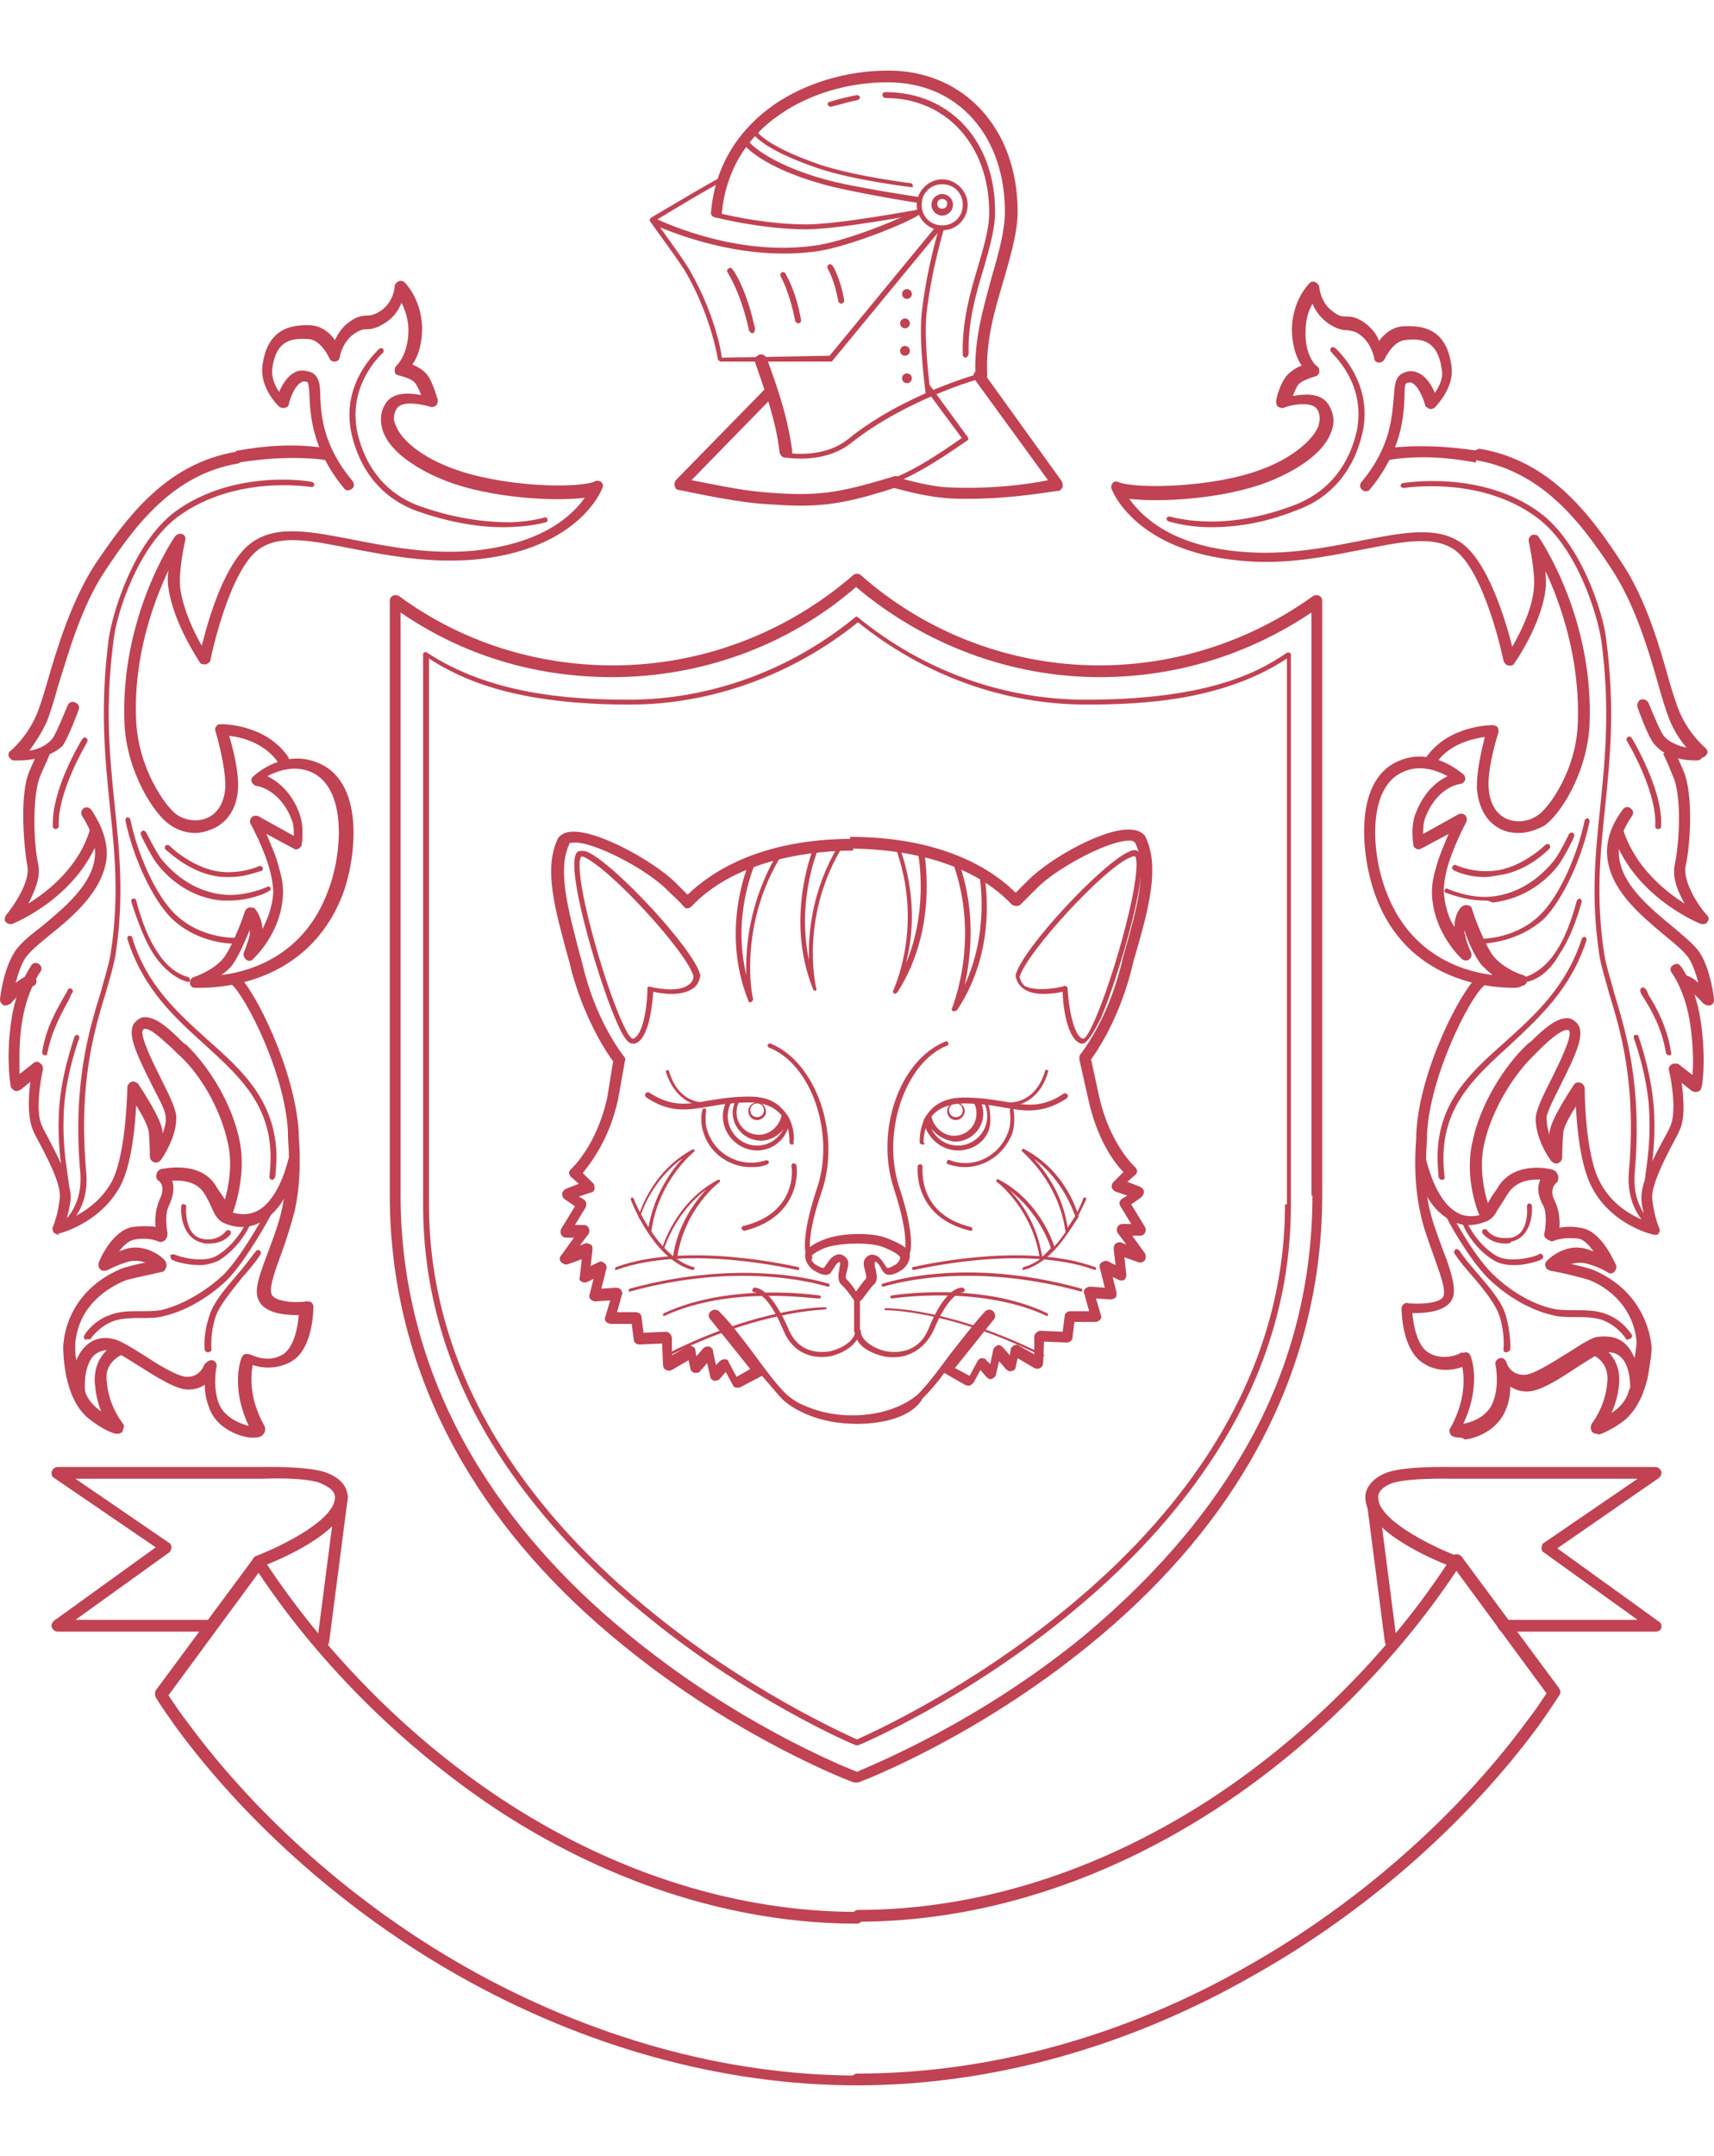 <svg xmlns="http://www.w3.org/2000/svg" baseProfile="basic" viewBox="-552 291 175 220">
  <g fill="#C14253">
    <path d="M-527.7 338.2l-.2-1.2c3.4-.6 6.1-.7 9-.3l-.1 1.2c-2.8-.3-5.4-.2-8.7.3z"/>
    <path d="M-519.9 337.1l.8.8.6.1-.8-1M-550.1 368.6h-.5c-.2 0-.4-.2-.5-.4-.1-.2 0-.5.2-.6 0 0 1.6-1.3 2.6-3.6.3-.7.7-1.9 1.1-3.3 1-3.5 2.5-8.4 4.9-12.1 3.3-4.9 7.3-10.3 14.4-11.5.3-.1.6.2.7.5.1.3-.2.6-.5.7-6.6 1.1-10.5 6.3-13.6 11-2.4 3.6-3.7 8.3-4.8 11.8-.4 1.5-.8 2.7-1.1 3.5-.6 1.3-1.3 2.3-1.8 3 .8-.1 1.8-.5 2.4-1.3.4-.6 1.2-2.6 1.5-3.3.1-.3.5-.5.8-.3.3.1.5.5.3.8-.1.3-1 2.7-1.6 3.6-1.4 1.3-3.5 1.5-4.5 1.5zM-546.3 375.6c-.1 0-.3-.1-.3-.2-.2-3.8 2.9-8.8 3-9 .1-.1.2-.2.4-.1.1.1.2.2.1.4 0 .1-3.1 5.1-2.9 8.7 0 0-.2.2-.3.2z"/>
    <path d="M-550.9 385.3c-.2 0-.4-.1-.5-.2-.2-.2-.1-.5 0-.7.7-.8 2.5-3.4 2.2-5-.4-2.2-.8-7.4.2-9.7.2-.5.6-1.3 1-2.3l1.1.5c-.4 1-.8 1.8-1 2.3-.8 2-.7 6.7-.2 9 .3 1.3-.4 2.8-1 4 2.1-1.3 5.2-3.8 6.3-7.6l1.1.3c-2 6.5-8.8 9.3-9.1 9.4h-.1z"/>
    <path d="M-551.4 393.6h-.2c-.2-.1-.4-.3-.4-.6 0-.1.3-2.9 1.4-4.7.5-.9 1.6-1.8 2.9-2.8 2.3-1.9 5.2-4.3 5.4-7.2.1-1.7-.9-3.4-1.3-4-.2-.3-.1-.6.1-.8.3-.2.6-.1.8.1.6.9 1.7 2.7 1.6 4.8-.3 3.4-3.3 6-5.8 8-1.1.9-2.2 1.8-2.6 2.5-.4.7-.7 1.6-.9 2.4.5-.4 1-.7 1.4-.8.3-.1.6.1.7.5.1.3-.1.6-.5.7-.5.1-1.6 1.1-2.1 1.7-.2.1-.3.2-.5.2z"/>
    <path d="M-546 417c-.2 0-.3-.1-.5-.2-.1-.2-.2-.4-.1-.6 0 0 .5-1.1.7-2.9.2-1.4-1.3-4.2-2.2-5.9-.2-.4-.4-.7-.5-1-.6-1.3-.5-3.5-.3-5l-1 .8c-.2.1-.4.2-.6.1-.2-.1-.3-.2-.4-.4 0-.1-.5-2.5 0-6.4.5-3.9 2.1-5.9 2.1-6 .2-.3.6-.3.8-.1.3.2.3.6.1.8 0 0-1.4 1.9-1.9 5.4-.3 2.2-.2 4-.2 5l1.4-1.1c.2-.2.5-.2.7 0 .2.1.3.4.3.6-.3 1.2-.8 4.5-.1 5.8.1.3.3.6.5 1 1.1 2.1 2.6 4.9 2.4 6.6-.1.8-.3 1.5-.4 2 1.3-.5 3.4-1.7 4.6-3.9 1.5-2.8 1.6-9.5 1.6-9.6 0-.3.2-.5.4-.6.2-.1.5 0 .7.2.4.6 2.4 3.6 2.5 4.9v.2c.2-.6.4-1.2.3-1.8 0-.6-.8-2-1.5-3.4-1.6-3.2-2.5-5.2-1.6-6.2.3-.3.6-.5 1-.5 1.1 0 2.3 1 3.7 2.4.2.2.3.3.5.4 2.1 2 4.7 5.8 5.5 10 .7 3.7-.8 7.3-.8 7.4-.1.3-.5.4-.8.3-.3-.1-.4-.5-.3-.8 0 0 1.4-3.4.7-6.7-.8-3.9-3.1-7.5-5.2-9.3l-.5-.5c-.8-.7-2.2-2.1-2.8-2-.1 0-.1 0-.2.1-.4.5 1.1 3.5 1.8 4.9.8 1.6 1.5 3 1.6 3.9.1 2.1-1.5 4.4-1.6 4.5-.2.2-.4.3-.7.2-.2-.1-.4-.3-.4-.6 0 0 0-1.2-.1-2.4 0-.5-.6-1.7-1.3-2.8-.1 2.3-.5 6.1-1.6 8.2-2.1 3.9-6.3 4.9-6.4 4.9.2.1.2.1.1.1zM-531.5 391.8h-.6c-.3 0-.5-.2-.5-.5s.1-.5.4-.6c0 0 1.9-.6 3-1.9.8-1 1.9-3.8 2.2-4.8.1-.2.2-.3.4-.4.2 0 .4 0 .6.1 0 0 .7.7.8 2.1.5-1 1-2.2 1.1-3.7 0-.6-.1-1.3-.3-2.1-.6-2.4-2-4.9-2-4.9-.1-.2-.1-.5.1-.7.2-.2.5-.2.7-.1l3.6 2c0-.5 0-1.1-.2-1.6-1.2-3.2-3.6-3.5-3.6-3.5-.2 0-.4-.2-.5-.4-.1-.2 0-.5.2-.6.1-.1 3.1-2.9 6.7-1.3 4.8 2.1 3.7 10.1 2.3 13.6-3.5 8.7-12 9.3-14.4 9.3zm5-5.9c-.5 1.2-1.2 2.8-1.8 3.6-.3.4-.7.7-1.1 1 3.2-.4 8.5-2.1 10.9-8.6 1.5-3.9 1.9-10.5-1.7-12.1-1.8-.8-3.5-.1-4.5.4 1 .5 2.5 1.6 3.3 3.9.5 1.4.2 3.1.2 3.1 0 .2-.2.3-.3.4-.2.1-.4.1-.5 0l-2.8-1.5c.4 1 1 2.2 1.3 3.5.3 1 .4 1.8.4 2.5-.1 4.1-3 6.7-3.1 6.8-.2.2-.5.2-.7 0-.2-.2-.3-.5-.2-.7 0 0 .4-1 .6-1.8v-.5z"/>
    <path d="M-526 437.7h-.5c-1.5-.2-3.6-1.2-4.2-3.2-.3-.8-.4-1.6-.4-2.2-.4.3-1 .5-1.7.5-1.2 0-3.1-1.2-5-2.4-1.1-.7-2.4-1.5-2.8-1.6-.8-.1-1.3.1-1.8.5-1 1-1 3.1-.9 3.8 0 .3-.2.6-.5.6-.3.1-.6-.1-.7-.4-.1-.4-1.2-3.9-1-5.3.4-3.3 2.5-6 5.8-7.4.5-.2 1.7-.5 2.7-.7-.5-.2-1-.3-1.7-.2-1.2.3-2.3.9-2.3.9-.2.1-.5.1-.7 0-.2-.2-.3-.4-.2-.7.1-.3 1.4-3.3 3.5-3.6.9-.1 1.7-.1 2.3 0-.1-.8 0-1.9.4-2.8.7-1.3 0-2-.1-2-.2-.1-.3-.4-.2-.6 0-.2.2-.4.4-.5.2 0 3.8-.9 5.5 1.5.5.7.7 1.3.9 1.8.3.7.4.9.8 1 1 .3 1.9.3 2.8-.2 2.2-1.3 3-5.1 3.1-5.4 0-.9-.1-1.7-.1-2.2v-.4c-.3-6-4.3-13.8-5.8-15.1-.2-.2-.3-.6-.1-.8.2-.2.6-.3.8-.1 1.7 1.5 5.8 9.6 6.2 16v.4c.1 1.3.3 4.4-.4 7.6-.4 1.6-.9 3.1-1.4 4.5-.6 1.6-1.2 3.3-1 4 .2.8 2.3 1 3.6.8.2 0 .3 0 .5.1.1.1.2.3.2.4 0 .2 0 4.3-2.2 5.6-1.5.9-3.1.7-4 .4-.2 1-.4 3.4 1.2 6.2.1.2.1.5 0 .7-.2.3-.4.5-1 .5zm-4.4-7.9h.1c.3.1.5.4.4.7 0 0-.4 1.9.2 3.6.5 1.5 2.2 2.2 3.1 2.4-1.9-4-.8-6.9-.7-7 .1-.2.2-.3.3-.3.2-.1.3 0 .5 0 .1 0 1.8 1 3.4 0 1.1-.7 1.5-2.7 1.6-4-1.3 0-3.7-.1-4.2-1.8-.3-1 .3-2.6 1.1-4.7.5-1.4 1.1-2.9 1.4-4.4.1-.3.1-.7.2-1-.5.9-1.3 1.8-2.2 2.3-1.1.7-2.4.8-3.7.3-.9-.3-1.2-1-1.5-1.7-.2-.4-.4-.9-.8-1.5-.8-1.2-2.4-1.3-3.4-1.2.3.6.3 1.5-.2 2.6-.5.9-.3 2.4-.2 2.9 0 .2 0 .5-.2.6-.2.1-.4.2-.6.1 0 0-1-.5-2.5-.2-.6.1-1.2.7-1.7 1.4l.9-.3c2.1-.5 3.8 1.1 3.8 1.2.2.2.2.4.2.6s-.2.4-.4.4c-1.3.3-3.3.7-3.8.9-1.4.6-4.6 2.3-5.1 6.4 0 .4 0 1 .2 1.7.2-.5.5-1 .9-1.4.7-.7 1.6-1 2.7-.8.7.1 1.7.7 3.3 1.7 1.5 1 3.5 2.2 4.4 2.2 1.4 0 1.7-1.2 1.8-1.3.2-.2.4-.4.7-.4z"/>
    <path d="M-540 437.3h-.1c-.1 0-1.4-.3-2.8-1.6-1.3-1.3-1.6-2.4-1.6-2.5-.1-.3.2-.6.5-.7.3-.1.6.2.7.5 0 0 .2.9 1.2 1.9.2.2.4.3.6.5-.4-.8-.7-1.9-.8-3.1-.2-2.6 1.6-3.9 2.6-4.2.3-.1.6.1.7.4.1.3-.1.6-.4.7-.1 0-2 .7-1.8 3 .2 2.5 1.6 4.2 1.6 4.2.2.2.2.5.1.7-.1.1-.3.2-.5.2z"/>
    <path d="M-540 437.3h-.2c-.1 0-1.3-.4-2.7-1.5-1.4-1.1-2-2.9-2.3-4.2-.3-1.4-.4-2.9-.3-3.7.4-3.3 2.5-6 5.8-7.4.5-.2 1.7-.5 2.7-.7-.5-.2-1-.3-1.7-.2-1.2.3-2.3.9-2.3.9-.2.1-.5.1-.7 0-.2-.2-.3-.4-.2-.7.1-.3 1.4-3.3 3.5-3.6.9-.1 1.7-.1 2.3 0-.1-.8 0-1.9.4-2.8.7-1.4-.1-2-.1-2-.2-.1-.3-.4-.2-.6 0-.2.2-.4.4-.5.2 0 3.8-.9 5.5 1.5.3.5.6.9.8 1.2.5.8.7 1.1 1.2 1.3l-.4 1.1c-1-.3-1.4-.9-1.9-1.8-.2-.3-.4-.7-.7-1.1-.8-1.2-2.4-1.3-3.4-1.2.3.6.3 1.5-.2 2.6-.5.9-.3 2.4-.2 2.9 0 .2 0 .5-.2.6-.2.1-.4.2-.6.1 0 0-1-.5-2.5-.2-.6.1-1.2.7-1.7 1.4l.9-.3c2.1-.5 3.8 1.1 3.8 1.2.2.2.2.4.2.6s-.2.4-.4.4c-1.3.3-3.3.7-3.8.9-1.4.6-4.6 2.3-5.1 6.4-.1 1.2.1 5.1 2.2 6.8.2.2.4.3.6.4-.4-.8-.7-1.8-.8-3-.2-2.4 1.4-3.6 2.1-4v.1l1.1.3c0 .1-.2.4-.6.7-.6.3-1.6 1.1-1.4 2.8.2 2.5 1.6 4.2 1.6 4.2.2.2.2.5 0 .7-.1.3-.3.4-.5.4zM-532.8 391.2c-.1 0-.1 0 0 0-.1 0-1.9-.4-3.5-2.8-.9-1.4-1.6-3.2-2.3-5.4 0-.1 0-.3.2-.3.1 0 .3 0 .3.2.6 2.2 1.3 4 2.2 5.3 1.4 2.2 3.1 2.5 3.1 2.5.1 0 .2.2.2.3 0 .2-.1.2-.2.2zM-528 387.3c-.9 0-4-.2-6.5-2.6-1.9-1.9-3.9-6.1-4.7-10 0-.1.1-.3.2-.3s.3.1.3.2c.8 3.8 2.7 7.9 4.6 9.7 2.7 2.6 6.3 2.4 6.3 2.4.1 0 .3.1.3.2s-.1.3-.2.3c-.1.1-.2.1-.3.1z"/>
    <path d="M-546 416.7c-.1 0-.2 0-.2-.1-.1-.1 0-.3.1-.4.1-.1 2.6-1.7 2.3-5.5-.8-9.1.9-14.6 2.1-18.5.4-1.5.8-2.7 1-3.9.9-5.9.4-10.4-.1-15.2-.5-4.9-1-10-.1-16.9.4-2.8 2.6-9.9 6.8-13 6-4.4 13.9-3.1 14-3 .1 0 .2.2.2.3 0 .1-.2.2-.3.2-.1 0-7.7-1.3-13.6 3-4.1 3-6.3 9.9-6.6 12.6-.9 6.8-.4 11.9.1 16.8.5 4.8 1 9.4.1 15.3-.2 1.2-.6 2.5-1 3.9-1.2 3.9-2.8 9.3-2 18.3.4 4.2-2.4 5.9-2.6 6-.1.1-.1.1-.2.1zM-530.8 429c-.1 0-.2-.1-.3-.2 0-.1-.2-1.6.5-3.6.4-1.3 1.6-2.7 2.8-4.1.7-.8 1.3-1.6 1.9-2.4.1-.1.2-.2.4-.1.1.1.2.2.1.4-.5.8-1.2 1.6-1.9 2.4-1.1 1.4-2.3 2.8-2.7 4-.6 1.9-.4 3.4-.4 3.4-.1.1-.2.2-.4.2zM-543.2 427.7h-.1c-.1-.1-.2-.2-.1-.4 0-.1.9-1.5 2.6-2.1 1-.4 2-.4 3.1-.4.8 0 1.5 0 2.1-.1 2.6-.6 5-2.3 6.4-3.6 1.9-1.9 4.2-6.2 4.3-6.3.1-.1.2-.2.4-.1.1.1.2.2.1.4s-2.4 4.4-4.3 6.4c-1.4 1.4-3.9 3.2-6.6 3.8-.7.2-1.4.2-2.2.2-1 0-2 0-2.9.3-1.6.6-2.4 1.9-2.4 1.9-.3-.1-.3 0-.4 0z"/>
    <path d="M-531.6 420.1c-1.4 0-2.7-.4-2.9-.6-.1-.1-.1-.3-.1-.4s.3-.1.4-.1c.3.2 3 1 4.4.1 2.1-1.3 3-3.5 3-3.5.1-.1.2-.2.3-.1.1.1.2.2.1.3 0 .1-1 2.4-3.2 3.8-.6.3-1.3.5-2 .5z"/>
    <path d="M-530.7 417.9c-.3 0-.5 0-.7-.1-1.8-.4-2.2-2.6-2.1-3.7 0-.1.1-.3.3-.2.1 0 .3.1.2.3 0 0-.2 2.8 1.6 3.2.3.1 1.6.3 2.5-.8.1-.1.3-.1.4 0 .1.1.1.3 0 .4-.6.7-1.4.9-2.2.9zM-524.2 411.4c-.2 0-.3-.2-.3-.3 0 0 .2-1.6.1-2.8-.3-4.9-3.4-7.7-6.7-10.7-3.1-2.8-6.3-5.7-7.9-10.8 0-.1 0-.3.2-.3.1 0 .3 0 .3.2 1.5 4.9 4.7 7.7 7.8 10.5 3.4 3 6.5 5.9 6.9 11 .1 1.2-.1 2.9-.1 2.9-.1.2-.2.3-.3.3zM-545.2 412.6c-.2 0-.3-.2-.3-.3 0-.2 0-.7-.1-1.3-.2-1.3-.5-3.5-.4-6.1.1-4 1.6-8 1.6-8.1 0-.1.2-.2.3-.2.1 0 .2.2.2.3 0 0-1.5 4-1.6 7.9-.1 2.6.2 4.7.4 6.1.1.7.2 1.2.1 1.5 0 .1-.1.2-.2.2zM-547.4 398.7c-.2 0-.3-.2-.3-.3.4-2.7 1.7-4.7 2.3-5.8.1-.2.3-.4.3-.6.1-.1.2-.2.4-.1.1.1.2.2.1.4-.1.1-.2.3-.3.6-.6 1.1-1.8 3.1-2.3 5.7 0 0-.1.1-.2.1zM-528.6 382.9h-.7c-3.5-.3-5.7-2.5-6.7-3.8-.6-.8-1.6-2.8-1.6-2.9-.1-.1 0-.3.1-.4.1-.1.3 0 .4.1 0 0 1 2 1.6 2.8 1 1.2 3.1 3.3 6.4 3.6 2.2.2 4.4-.8 4.4-.8.1-.1.3 0 .3.1.1.1 0 .3-.1.3-.2.2-2 1-4.1 1z"/>
    <path d="M-528.6 380.5c-.4 0-.9 0-1.4-.1-2.9-.5-5-2.7-5.1-2.7-.1-.1-.1-.3 0-.4.1-.1.3-.1.4 0 0 0 2.1 2.1 4.8 2.6 2.4.4 4.3-.5 4.3-.5.1-.1.3 0 .4.1.1.1 0 .3-.1.4-.1-.1-1.4.6-3.3.6zM-532.1 376c-.9 0-1.8-.3-2.5-.8-1.6-1-4.5-5.4-4.7-10.5-.4-10.7 4.9-18.6 5.2-19 .2-.2.5-.3.7-.2.3.1.4.4.3.7 0 0-.7 3-.5 4.8.3 2.2 1.4 4.5 2.2 5.9.7-2.8 2.4-8.7 5.2-10.6 2.6-1.8 6.2-1 10.4-.2 3.6.7 7.7 1.5 12.1 1.1 7.2-.7 10.2-3.7 11.4-5.4-3.2.4-9.7 0-14.1-1.7-2.6-1-5.7-2.8-6.5-5.1-.3-.9-.3-1.9.2-2.7.3-.6 1.1-1.3 2.9-1.1.3 0 .5.1.8.1-.2-.5-.4-.9-.6-1.2-.4-.5-1.4-.7-1.7-.8-.2 0-.4-.2-.4-.4s0-.4.2-.6c0 0 1.2-1.1 1.2-3.6 0-1.2-.4-2.2-.7-2.8-.3.7-.7 1.4-1.6 2-.9.6-1.5.7-2 .7-.4 0-.7.1-1.3.5-1.2.9-1.4 2.3-1.4 2.3 0 .3-.3.5-.5.5-.3 0-.5-.1-.6-.4 0 0-.8-1.8-2.1-1.9-1.6-.1-3.3 0-3.7 3-.1 1 .3 1.8.7 2.4.3-.7.8-1.6 1.6-2 .5-.3 1.1-.2 1.7 0 .8.4.9 1.3.9 2.5.1 2 .3 5 3.3 8.6.2.3.2.6-.1.8-.3.2-.6.2-.8-.1-3.2-3.9-3.4-7.3-3.5-9.3 0-.6-.1-1.4-.2-1.5-.3-.1-.5-.1-.6 0-.7.3-1.2 1.7-1.3 2.2 0 .2-.2.4-.4.4-.2.1-.4 0-.6-.1-.1-.1-2-1.9-1.7-4.2.5-3.9 3.1-4.2 5-4.1 1.1.1 1.9.8 2.4 1.5.3-.6.7-1.3 1.4-1.8.8-.6 1.4-.7 1.9-.7.4 0 .8-.1 1.4-.5 1.3-.9 1.4-2.4 1.4-2.5 0-.2.2-.4.4-.5.2-.1.5 0 .6.1.1.1 1.7 1.7 1.8 4.6 0 1.9-.5 3.1-1 3.8.5.2 1 .5 1.4.9.7.8 1.1 2.5 1.2 2.7 0 .2 0 .4-.2.6-.2.1-.4.2-.6.1-.7-.2-2.8-.7-3.4.2-.3.5-.4 1.1-.1 1.7.6 1.6 2.8 3.3 5.8 4.4 5 1.9 12.9 2.1 14.6 1.3.2-.1.5 0 .6.1.2.2.2.4.1.6-.1.3-2.5 6.3-13 7.3-4.7.4-8.8-.4-12.5-1.1-4.1-.8-7.3-1.5-9.5 0-3.1 2.1-5 11.2-5 11.3 0 .2-.2.4-.5.5-.2 0-.5 0-.6-.2-.1-.2-2.7-4-3.2-7.6-.1-.5-.1-1.1 0-1.8-1.5 3.2-3.6 8.8-3.3 15.3.2 4.9 3 8.8 4.1 9.6 1 .7 2.3.8 3.3.3s1.6-1.6 1.7-3c.1-2.1-1-5.8-1-5.8-.1-.2 0-.4.1-.5.1-.2.3-.2.5-.2s4.5 0 6.8 3.3c.2.3.1.6-.2.8-.3.2-.6.1-.8-.2-1.4-2-3.8-2.6-5-2.7.4 1.3 1 3.7.9 5.4-.1 1.9-1 3.3-2.4 4-.7.3-1.3.5-2 .5z"/>
    <path d="M-500.7 344.8c-2.2 0-5.1-.4-8.6-1.6-4.8-1.7-6.3-5.7-6.8-7.9-1.2-5.3 2.8-8.6 2.8-8.7.1-.1.3-.1.4 0 .1.1.1.3 0 .4 0 0-3.7 3.2-2.6 8.2.5 2.1 1.9 5.9 6.5 7.5 4 1.4 7.2 1.6 9.2 1.6 2.2-.1 3.4-.5 3.4-.5.1 0 .3 0 .3.2 0 .1 0 .3-.2.3 0 0-1.6.5-4.4.5zM-401.3 338.2c-3.3-.6-5.9-.7-8.7-.3l-.1-1.2c2.9-.3 5.6-.2 9 .3l-.2 1.2z"/>
    <path d="M-409.1 337.1l-.8.8-.6.1.8-1M-378.9 368.6c-1 0-3.1-.2-4.3-1.8-.6-.8-1.5-3.3-1.6-3.6-.1-.3 0-.6.3-.8.3-.1.6 0 .8.3.3.7 1.1 2.7 1.5 3.3.6.8 1.6 1.1 2.4 1.3-.6-.7-1.3-1.7-1.8-3-.3-.8-.7-2-1.1-3.5-1-3.5-2.4-8.2-4.8-11.8-3.1-4.7-7-9.8-13.6-11-.3-.1-.5-.4-.5-.7.1-.3.4-.5.7-.5 7.1 1.2 11.2 6.6 14.4 11.5 2.5 3.7 3.9 8.5 4.9 12.1.4 1.4.8 2.6 1.1 3.3 1 2.3 2.6 3.6 2.6 3.6.2.2.3.4.2.6-.1.2-.3.4-.5.4-.2.3-.4.3-.7.3zM-382.7 375.6c-.2 0-.3-.1-.3-.3.2-3.6-2.9-8.7-2.9-8.7-.1-.1 0-.3.1-.4.1-.1.3 0 .4.1.1.2 3.2 5.3 3 9 0 .2-.1.3-.3.3z"/>
    <path d="M-378.1 385.3h-.2c-.3-.1-7.1-2.9-9.1-9.4l1.1-.3c1.2 3.8 4.2 6.3 6.3 7.6-.7-1.2-1.3-2.7-1-4 .5-2.4.7-7.1-.2-9-.2-.5-.5-1.3-1-2.3l1.1-.5c.4 1 .8 1.8 1 2.3 1 2.4.7 7.5.2 9.7-.3 1.6 1.4 4.2 2.2 5 .2.2.2.5 0 .7 0 .1-.2.2-.4.2z"/>
    <path d="M-377.6 393.6c-.2 0-.3-.1-.5-.2-.6-.7-1.6-1.6-2.1-1.7-.3-.1-.5-.4-.5-.7.1-.3.4-.5.7-.5.5.1 1 .4 1.4.8-.2-.8-.5-1.7-.9-2.4s-1.5-1.6-2.6-2.5c-2.5-2.1-5.5-4.6-5.8-8-.2-2.1.9-3.9 1.6-4.8.2-.3.6-.3.8-.1.3.2.3.6.1.8-.4.6-1.5 2.3-1.3 4 .2 2.9 3.1 5.3 5.4 7.2 1.3 1.1 2.4 2 2.9 2.8 1.1 1.8 1.4 4.6 1.4 4.7 0 .3-.1.5-.4.6h-.2z"/>
    <path d="M-383 417h-.1c-.2 0-4.4-1-6.4-4.9-1.1-2.1-1.5-5.9-1.6-8.2-.7 1.1-1.3 2.2-1.3 2.8-.1 1.2-.1 2.4-.1 2.4 0 .3-.2.5-.4.6-.2.1-.5 0-.7-.2-.1-.1-1.7-2.3-1.6-4.5.1-.9.8-2.3 1.6-3.9.7-1.4 2.2-4.4 1.8-4.9 0-.1-.1-.1-.2-.1-.7 0-2.1 1.3-2.8 2l-.5.5c-2 1.9-4.4 5.5-5.2 9.3-.7 3.4.7 6.7.7 6.7.1.3 0 .6-.3.8-.3.1-.6 0-.8-.3-.1-.1-1.6-3.7-.8-7.4.8-4.1 3.4-8 5.5-10 .1-.1.3-.3.5-.4 1.4-1.4 2.6-2.4 3.7-2.4.4 0 .7.2 1 .5.9 1 0 3-1.6 6.2-.7 1.4-1.4 2.8-1.5 3.4 0 .6.1 1.2.3 1.8v-.2c.1-1.3 2.1-4.3 2.5-4.9.1-.2.4-.3.7-.2.2.1.4.3.4.6 0 .1 0 6.8 1.6 9.6 1.2 2.3 3.3 3.4 4.6 3.9-.1-.5-.3-1.2-.4-2-.2-1.8 1.3-4.6 2.4-6.6.2-.4.4-.7.5-1 .7-1.3.2-4.6-.1-5.8-.1-.2.1-.5.3-.6.2-.1.5-.1.7 0l1.4 1.1c.1-1 .1-2.8-.2-5-.5-3.6-1.9-5.4-1.9-5.4-.2-.3-.2-.6.1-.8.3-.2.6-.2.8.1.1.1 1.6 2.1 2.1 6 .5 3.8.1 6.3 0 6.4 0 .2-.2.4-.4.4-.2.1-.4 0-.6-.1l-1-.8c.2 1.5.4 3.8-.3 5-.1.3-.3.6-.5 1-.9 1.7-2.4 4.6-2.2 5.9.2 1.8.7 2.9.7 2.9.1.2.1.4-.1.6 0 .1-.1.1-.3.1zM-397.5 391.8c-2.4 0-10.9-.6-14.1-9.5-1.3-3.5-2.4-11.5 2.3-13.6 3.5-1.6 6.5 1.2 6.7 1.3.2.2.2.4.2.6-.1.2-.3.4-.5.4-.1 0-2.4.3-3.6 3.5-.2.6-.2 1.2-.2 1.6l3.6-2c.2-.1.5-.1.7.1.2.2.2.5.1.7 0 0-1.4 2.6-2 4.9-.2.9-.3 1.6-.3 2.1.1 1.5.5 2.8 1.1 3.7 0-1.4.7-2.1.8-2.1.1-.1.4-.2.6-.1.2 0 .4.2.4.4.3 1 1.4 3.8 2.2 4.8 1.1 1.3 2.9 1.9 3 1.9.3.1.5.3.4.6 0 .3-.3.5-.5.5-.3.2-.5.2-.9.2zm-9.5-22.4c-.6 0-1.2.1-1.8.4-3.6 1.6-3.2 8.2-1.7 12.1 2.4 6.5 7.7 8.2 10.9 8.6-.4-.3-.7-.6-1.1-1-.7-.8-1.4-2.4-1.8-3.6 0 .2 0 .3.1.5.1.8.6 1.8.6 1.8.1.3 0 .6-.2.7-.2.2-.5.1-.7 0-.1-.1-3-2.7-3.1-6.8 0-.7.1-1.5.4-2.5.3-1.2.9-2.5 1.3-3.5l-2.8 1.5c-.2.1-.4.1-.5 0-.2-.1-.3-.2-.3-.4 0-.1-.3-1.7.2-3.1.9-2.4 2.3-3.4 3.3-3.9-.8-.4-1.7-.8-2.8-.8z"/>
    <path d="M-403 437.7c-.6 0-.8-.2-.9-.3-.1-.2-.2-.5 0-.7 1.6-2.9 1.4-5.2 1.2-6.2-.9.3-2.5.6-4-.4-2.2-1.4-2.2-5.4-2.2-5.6 0-.2.1-.3.2-.4.1-.1.3-.2.5-.1 1.3.1 3.4 0 3.6-.8.2-.7-.4-2.3-1-4-.5-1.4-1.1-3-1.4-4.5-.7-3.2-.5-6.3-.4-7.6v-.4c.3-6.4 4.5-14.5 6.2-16 .2-.2.6-.2.8.1.2.2.2.6-.1.8-1.5 1.3-5.5 9.2-5.8 15.1v.4c0 .5-.1 1.2-.1 2.2.1.3.9 4.1 3.1 5.4.8.5 1.7.5 2.8.2.4-.1.5-.3.8-1 .2-.5.5-1.1.9-1.8 1.8-2.5 5.4-1.6 5.5-1.5.2.1.4.2.4.5 0 .2 0 .5-.2.6-.1.1-.8.7-.1 2 .4.8.5 2 .4 2.8.6-.1 1.3-.2 2.3 0 2.1.3 3.3 3.3 3.5 3.6.1.2 0 .5-.2.7-.2.2-.5.2-.7 0 0 0-1-.6-2.3-.9-.6-.1-1.2 0-1.7.2 1 .2 2.2.5 2.7.7 3.3 1.4 5.4 4.1 5.8 7.4.2 1.4-.9 5-1 5.3-.1.3-.4.5-.7.4-.3-.1-.5-.3-.5-.6.1-.7.1-2.9-.9-3.8-.4-.4-1-.6-1.8-.5-.5.1-1.7.9-2.8 1.6-1.8 1.2-3.7 2.4-5 2.4-.7 0-1.2-.2-1.7-.5 0 .7-.1 1.5-.4 2.2-.7 2-2.7 3-4.2 3.2-.3-.2-.5-.2-.6-.2zm.6-8.7h.2c.2.1.3.2.3.3.1.1 1.2 3-.7 7 1-.2 2.6-.8 3.1-2.4.6-1.7.2-3.6.2-3.6-.1-.3.1-.6.4-.7.3-.1.6.1.7.4 0 .1.4 1.3 1.8 1.3.9 0 2.8-1.2 4.4-2.2 1.6-1 2.6-1.7 3.3-1.7 1.1-.1 2 .1 2.7.8.4.4.7.9.9 1.4.1-.7.2-1.4.2-1.7-.4-4.1-3.7-5.9-5.1-6.4-.6-.2-3-.8-3.8-.9-.2 0-.4-.2-.4-.4-.1-.2 0-.4.2-.6.1-.1 1.7-1.7 3.8-1.2l.9.3c-.5-.7-1.1-1.3-1.7-1.4-1.6-.2-2.5.2-2.5.2-.2.1-.4.1-.6-.1-.2-.1-.3-.4-.2-.6.1-.5.3-2.1-.2-2.9-.6-1.1-.5-2-.2-2.6-1-.1-2.5 0-3.4 1.2-.4.6-.6 1.1-.8 1.5-.3.7-.6 1.4-1.5 1.7-1.4.5-2.6.4-3.7-.3-.9-.5-1.7-1.4-2.2-2.3.1.3.1.7.2 1 .3 1.5.9 3 1.4 4.4.8 2 1.3 3.7 1.1 4.7-.4 1.7-2.9 1.8-4.2 1.8.1 1.2.5 3.3 1.6 4 1.6 1 3.4.1 3.4 0 .2.1.3 0 .4 0z"/>
    <path d="M-389 437.3c-.2 0-.4-.1-.5-.3-.1-.2-.1-.5.1-.7 0 0 1.4-1.7 1.6-4.2.2-2.3-1.7-2.9-1.8-3-.3-.1-.5-.4-.4-.7.1-.3.4-.5.7-.4 1 .3 2.8 1.6 2.6 4.2-.1 1.2-.5 2.3-.8 3.1.2-.1.4-.3.6-.5 1.1-1 1.2-1.9 1.2-1.9.1-.3.4-.5.7-.5.3.1.5.4.5.7 0 .1-.2 1.3-1.6 2.5-1.3 1.3-2.7 1.5-2.8 1.6l-.1.1z"/>
    <path d="M-389 437.3c-.2 0-.4-.1-.5-.3-.1-.2-.1-.5 0-.7 0 0 1.4-1.7 1.6-4.2.2-1.7-.8-2.5-1.4-2.8-.4-.2-.6-.6-.6-.7l1.1-.3v-.1c.7.4 2.3 1.5 2.1 4-.1 1.2-.4 2.2-.8 3 .2-.1.4-.3.6-.4 2.1-1.7 2.3-5.6 2.2-6.8-.4-4.1-3.7-5.9-5.1-6.4-.6-.2-3-.8-3.8-.9-.2 0-.4-.2-.4-.4-.1-.2 0-.4.2-.6.1-.1 1.7-1.7 3.8-1.2l.9.3c-.5-.7-1.1-1.3-1.7-1.4-1.6-.2-2.5.2-2.5.2-.2.1-.4.1-.6-.1-.2-.1-.3-.4-.2-.6.1-.5.3-2.1-.2-2.9-.6-1.1-.5-2-.2-2.6-1-.1-2.5 0-3.4 1.2-.3.4-.5.8-.7 1.1-.5.8-.9 1.4-1.9 1.8l-.4-1.1c.6-.2.7-.4 1.2-1.3.2-.3.5-.7.8-1.2 1.8-2.5 5.4-1.6 5.5-1.5.2.1.4.2.4.5 0 .2 0 .5-.2.6-.1.1-.8.7-.1 2 .4.8.5 2 .4 2.8.6-.1 1.3-.2 2.3 0 2.1.3 3.3 3.3 3.5 3.6.1.2 0 .5-.2.7-.2.2-.5.2-.7 0 0 0-1-.6-2.3-.9-.6-.1-1.2 0-1.7.2 1 .2 2.2.5 2.7.7 3.3 1.4 5.4 4.1 5.8 7.4.1.8 0 2.3-.3 3.7-.3 1.3-1 3.1-2.3 4.2-1.4 1.1-2.6 1.5-2.7 1.5-.1-.1-.2-.1-.2-.1zM-396.2 391.2c-.1 0-.2-.1-.3-.2 0-.1.1-.3.2-.3 0 0 1.7-.4 3.1-2.5.9-1.3 1.6-3.1 2.2-5.3 0-.1.2-.2.3-.2.1 0 .2.2.2.3-.6 2.2-1.4 4.1-2.3 5.4-1.4 2.5-3.2 2.8-3.4 2.8.1 0 .1 0 0 0zM-401 387.3h-.2c-.1 0-.3-.1-.2-.3 0-.1.1-.3.3-.2 0 0 3.6.2 6.3-2.4 1.9-1.8 3.8-5.9 4.6-9.7 0-.1.2-.2.3-.2.1 0 .2.2.2.3-.8 3.9-2.8 8.1-4.7 10-2.6 2.3-5.7 2.5-6.6 2.5z"/>
    <path d="M-383 416.7h-.1c-.1-.1-2.9-1.8-2.6-6 .8-9-.8-14.4-2-18.3-.4-1.5-.8-2.7-1-3.9-.9-5.9-.4-10.5.1-15.3.5-4.9 1-10 .1-16.8-.4-2.7-2.5-9.6-6.6-12.6-5.8-4.3-13.5-3-13.6-3-.1 0-.3-.1-.3-.2s.1-.3.2-.3 8-1.4 14 3c4.2 3.1 6.5 10.2 6.8 13 .9 6.9.4 12-.1 16.9-.5 4.8-1 9.3-.1 15.2.2 1.2.6 2.4 1 3.9 1.2 4 2.9 9.4 2.1 18.5-.3 3.8 2.3 5.5 2.3 5.5.1.1.2.2.1.4h-.3zM-398.2 429c-.2 0-.3-.1-.3-.3 0 0 .2-1.5-.4-3.4-.4-1.2-1.5-2.6-2.7-4-.7-.8-1.4-1.6-1.9-2.4-.1-.1 0-.3.1-.4.1-.1.3 0 .4.1.5.8 1.2 1.6 1.9 2.4 1.2 1.4 2.4 2.8 2.8 4.1.6 2 .5 3.5.5 3.6-.1.2-.3.3-.4.3zM-385.8 427.7c-.1 0-.2 0-.2-.1 0 0-.8-1.3-2.4-1.9-.9-.3-1.9-.3-2.9-.3-.8 0-1.5 0-2.2-.2-2.7-.6-5.2-2.4-6.6-3.8-2-2-4.3-6.2-4.3-6.4-.1-.1 0-.3.1-.4.1-.1.3 0 .4.1 0 0 2.3 4.4 4.3 6.3 1.4 1.4 3.8 3.1 6.4 3.6.6.1 1.3.1 2.1.1 1 0 2.1 0 3.1.4 1.7.6 2.6 2.1 2.6 2.1.1.1 0 .3-.1.4-.2 0-.2.1-.3.1z"/>
    <path d="M-397.4 420.1c-.7 0-1.5-.1-2.1-.5-2.2-1.3-3.2-3.7-3.2-3.8-.1-.1 0-.3.1-.3.1-.1.3 0 .3.1 0 0 1 2.3 3 3.5 1.4.9 4.2.1 4.4-.1.1-.1.3-.1.4.1.1.1.1.3-.1.4-.1.1-1.4.6-2.8.6z"/>
    <path d="M-398.3 417.9c-.8 0-1.7-.3-2.3-1-.1-.1-.1-.3 0-.4.1-.1.3-.1.4 0 .8 1.1 2.2.8 2.5.8 1.9-.4 1.6-3.1 1.6-3.2 0-.1.1-.3.2-.3s.3.1.3.2c.1 1.1-.2 3.3-2.1 3.7-.1.2-.3.2-.6.2zM-404.8 411.4c-.1 0-.2-.1-.3-.2 0-.1-.2-1.7-.1-2.9.3-5.1 3.5-8 6.9-11 3.1-2.8 6.2-5.6 7.8-10.5 0-.1.2-.2.3-.2.1 0 .2.2.2.3-1.6 5-4.8 7.9-7.9 10.8-3.3 3-6.4 5.8-6.7 10.7-.1 1.2.1 2.8.1 2.8 0 .1-.1.2-.3.2zM-383.8 412.6c-.1 0-.2-.1-.3-.2 0-.3 0-.7.1-1.5.2-1.4.5-3.5.4-6.1-.1-3.9-1.6-7.9-1.6-7.9 0-.1 0-.3.2-.3.1 0 .3 0 .3.2 0 0 1.5 4.1 1.6 8.1.1 2.6-.2 4.8-.4 6.1-.1.6-.2 1.1-.1 1.3.1.1 0 .2-.2.3zM-381.6 398.7c-.1 0-.2-.1-.3-.2-.4-2.6-1.6-4.6-2.3-5.7-.1-.2-.3-.4-.3-.6-.1-.1 0-.3.1-.4.1-.1.3 0 .4.1.1.1.2.3.3.6.7 1.1 1.9 3.2 2.3 5.8.1.3 0 .4-.2.4zM-400.4 382.9c-2.1 0-3.9-.8-4-.8-.1-.1-.2-.2-.1-.3.1-.1.2-.2.3-.1 0 0 2.2 1 4.4.8 3.3-.3 5.4-2.4 6.4-3.6.6-.7 1.6-2.8 1.6-2.8.1-.1.2-.2.4-.1.1.1.2.2.1.4 0 .1-1 2.1-1.6 2.9-1 1.3-3.2 3.4-6.7 3.8-.4-.2-.6-.2-.8-.2z"/>
    <path d="M-400.4 380.5c-1.9 0-3.2-.7-3.2-.7-.1-.1-.2-.2-.1-.4.1-.1.2-.2.4-.1 0 0 1.9.9 4.3.5 2.7-.5 4.8-2.6 4.8-2.6.1-.1.3-.1.4 0 .1.1.1.3 0 .4-.1.1-2.2 2.3-5.1 2.7-.6.1-1.1.2-1.5.2zM-396.9 376c-.7 0-1.3-.1-1.9-.4-1.4-.7-2.2-2.1-2.4-4-.1-1.7.5-4.2.8-5.4-1.3.2-3.6.7-5 2.7-.2.3-.6.3-.8.2-.3-.2-.3-.6-.2-.8 2.3-3.3 6.6-3.3 6.8-3.3.2 0 .4.1.5.2.1.2.1.3.1.5 0 0-1.2 3.7-1 5.8.1 1.4.7 2.5 1.7 3s2.3.4 3.3-.3c1.1-.7 4-4.6 4.1-9.6.2-6.5-1.8-12.1-3.3-15.3 0 .6.1 1.2 0 1.8-.4 3.6-3.1 7.5-3.2 7.6-.1.2-.4.3-.6.2-.2 0-.4-.2-.5-.5 0-.1-1.9-9.1-5-11.3-2.2-1.5-5.4-.8-9.5 0-3.7.7-7.8 1.6-12.5 1.1-10.5-1-12.9-7-13-7.3-.1-.2 0-.5.1-.6.2-.2.4-.2.6-.1 1.7.7 9.6.6 14.6-1.3 3-1.1 5.2-2.9 5.8-4.4.2-.6.2-1.2-.1-1.7-.5-.9-2.7-.5-3.4-.2-.2.1-.4 0-.6-.1-.2-.1-.2-.4-.2-.6 0-.2.4-1.9 1.2-2.7.4-.4.9-.7 1.4-.9-.5-.7-1-2-1-3.8.1-2.9 1.7-4.5 1.8-4.6.2-.2.4-.2.6-.1.2.1.4.3.4.5 0 0 .1 1.6 1.4 2.5.6.5 1 .5 1.4.5.5 0 1.1.1 1.9.7.7.5 1.2 1.2 1.4 1.8.5-.7 1.3-1.4 2.4-1.5 1.9-.1 4.5.1 5 4.1.3 2.3-1.7 4.1-1.7 4.2-.2.1-.4.2-.6.1-.2-.1-.4-.2-.4-.4-.2-.7-.7-1.9-1.3-2.2-.1-.1-.3-.1-.6 0-.2.1-.2.9-.2 1.5-.1 2-.3 5.4-3.5 9.3-.2.3-.6.3-.8.1-.3-.2-.3-.6-.1-.8 3-3.6 3.1-6.6 3.3-8.6.1-1.2.1-2.1.9-2.5.6-.3 1.1-.3 1.7 0 .8.4 1.3 1.3 1.6 2 .4-.6.9-1.5.7-2.4-.4-3-2.1-3.2-3.7-3-1.3.1-2.1 1.9-2.1 1.9-.1.2-.3.4-.6.4s-.5-.2-.5-.5c0 0-.3-1.5-1.4-2.3-.5-.4-.8-.4-1.3-.5-.5 0-1.1-.1-2-.7-.8-.6-1.3-1.3-1.6-2-.4.7-.7 1.6-.7 2.8-.1 2.5 1.1 3.6 1.2 3.6.2.1.2.4.2.6-.1.2-.2.4-.4.4-.3.1-1.3.4-1.7.8-.2.2-.4.7-.6 1.2.2 0 .5-.1.8-.1 1.8-.2 2.6.5 2.9 1.1.5.8.6 1.8.2 2.7-.8 2.3-3.9 4.1-6.5 5.1-4.4 1.7-10.9 2.1-14.1 1.7 1.2 1.7 4.2 4.8 11.4 5.4 4.5.4 8.6-.4 12.1-1.1 4.2-.8 7.8-1.6 10.4.2 2.7 1.9 4.5 7.8 5.2 10.6.8-1.4 2-3.7 2.2-5.9.2-1.7-.5-4.7-.5-4.8-.1-.3.1-.6.3-.7.3-.1.6 0 .7.2.2.3 5.6 8.2 5.2 19-.2 5.1-3.1 9.5-4.7 10.5-.8.4-1.6.7-2.5.7z"/>
    <path d="M-428.3 344.8c-2.7 0-4.3-.6-4.4-.6-.1 0-.2-.2-.2-.3 0-.1.2-.2.3-.2 0 0 1.3.4 3.4.5 2 .1 5.2-.1 9.2-1.6 4.6-1.7 6-5.4 6.5-7.5 1.1-5-2.6-8.1-2.6-8.2-.1-.1-.1-.3 0-.4s.3-.1.4 0c0 0 4 3.4 2.8 8.7-.5 2.2-2 6.2-6.8 7.9-3.5 1.4-6.5 1.7-8.6 1.7z"/>
    <circle cx="-459.4" cy="329.6" r=".5"/>
    <circle cx="-459.6" cy="326.8" r=".5"/>
    <circle cx="-459.6" cy="324" r=".5"/>
    <circle cx="-459.4" cy="321" r=".5"/>
    <path d="M-451.8 329.9c-.3 0-.6-.2-.6-.6-.2-3.7.9-7.2 1.7-10.2.7-2.4 1.3-4.6 1.3-6.5 0-3.7-1.1-7-3.2-9.4-2.2-2.5-5.2-3.8-8.8-3.8-4 0-8 1.2-11 3.3-3.5 2.4-5.5 5.9-5.9 10 0 .3-.3.6-.6.5-.3 0-.6-.3-.5-.6.4-4.5 2.6-8.2 6.4-10.9 3.2-2.2 7.4-3.5 11.7-3.5 7.7 0 13.2 5.9 13.2 14.4 0 2.1-.7 4.4-1.4 6.9-.9 3-1.9 6.3-1.7 9.8 0 .3-.3.6-.6.6z"/>
    <path d="M-453.4 327.5c-.1 0-.3-.1-.3-.3-.1-3.2.7-6.2 1.5-8.8.6-2.1 1.2-4 1.2-5.7 0-6.9-4.4-11.7-10.6-11.7-.1 0-.3-.1-.3-.3s.1-.3.3-.3c6.6 0 11.2 5 11.2 12.2 0 1.8-.6 3.8-1.2 5.9-.8 2.6-1.6 5.5-1.5 8.6-.1.3-.2.4-.3.4zM-467.2 301.9c-.1 0-.2-.1-.3-.2 0-.1 0-.3.2-.3.9-.3 1.8-.5 2.8-.7.1 0 .3.1.3.2s-.1.3-.2.3c-1 .2-1.9.5-2.8.7zM-471.8 337.7c-.3 0-.5-.2-.6-.5-.4-3.4-1.4-6-2.5-9.2-.1-.3 0-.6.4-.8.3-.1.6 0 .8.4 1.2 3.3 2.1 5.9 2.6 9.5 0 .2-.3.5-.7.6.1 0 .1 0 0 0z"/>
    <path d="M-478.4 327.9c-.1 0-.2-.1-.3-.2 0 0-.6-4.1-3.1-8.6-.7-1.3-3.8-5.4-3.8-5.5-.1-.1-.1-.2 0-.3.1-.1.2-.1.3-.1.1 0 8.2 4.2 16.9 2.8 3.5-.6 9.3-3.1 10-3.6.1-.1.3-.1.4 0 .1.1.1.3 0 .4-.8.7-6.8 3.2-10.3 3.8-7.1 1.1-13.9-1.4-16.3-2.4.9 1.3 2.7 3.7 3.2 4.7 2.2 3.9 3 7.6 3.1 8.6l11-.2 10.7-13c.1-.1.3-.1.4 0 .1.1.1.3 0 .4l-10.8 13.1c0 .1-.1.1-.2.1h-11.2z"/>
    <path d="M-455.8 314.5c-1.4 0-2.6-1.2-2.6-2.6 0-1.4 1.2-2.6 2.6-2.6 1.4 0 2.6 1.2 2.6 2.6 0 1.4-1.1 2.6-2.6 2.6zm0-4.7c-1.2 0-2.1.9-2.1 2.1s.9 2.1 2.1 2.1 2.1-.9 2.1-2.1-.9-2.1-2.1-2.1z"/>
    <path d="M-455.8 313c-.6 0-1.1-.5-1.1-1.1s.5-1.1 1.1-1.1 1.1.5 1.1 1.1-.5 1.1-1.1 1.1zm0-1.7c-.3 0-.5.2-.5.5s.2.5.5.5.5-.2.5-.5c.1-.2-.2-.5-.5-.5zM-457.2 331.3c-.1 0-.2-.1-.3-.2 0-.2-.7-4.9-.4-8.1.5-4.6 1.8-8.8 1.8-8.8 0-.1.2-.2.3-.2.1 0 .2.2.2.3 0 0-1.3 4.2-1.8 8.7-.3 3.1.4 7.9.4 8 .1.2 0 .3-.2.3zM-458.3 311.7s-.1 0 0 0c-.1 0-6.9-1.1-9.7-1.9-6.4-1.8-8-4-8.1-4.1-.1-.1-.1-.3.1-.4.1-.1.3-.1.4.1 0 0 1.7 2.2 7.8 3.9 2.8.8 9.6 1.8 9.6 1.8.1 0 .2.2.2.3-.1.2-.2.3-.3.3z"/>
    <path d="M-458.9 310.1c-.1 0-.1 0 0 0-.1 0-5.9-.7-9.5-1.9-6.2-2.1-6.8-3.7-6.9-3.8 0-.1 0-.3.2-.3.1 0 .3 0 .3.2 0 0 .7 1.5 6.5 3.5 3.6 1.2 9.3 1.9 9.3 1.9.1 0 .2.1.2.3.1 0 0 .1-.1.1zM-470.2 337.8c-.9 0-1.6-.1-1.6-.1-.1 0-.2-.2-.2-.3 0-.1.2-.2.3-.2 0 0 3.7.7 6.3-1.4 5.7-4.6 13.4-6.7 13.5-6.7.1 0 .3 0 .3.2 0 .1 0 .3-.2.3-.1 0-7.6 2.1-13.3 6.6-1.6 1.3-3.7 1.6-5.1 1.6z"/>
    <path d="M-470.3 342.6c-1.2 0-2.5-.1-4.1-.2-3.4-.3-8.1-1.4-8.3-1.4-.2 0-.4-.2-.4-.4-.1-.2 0-.4.1-.6l9.1-9.3c.2-.2.6-.2.8 0 .2.2.2.6 0 .8l-8.3 8.5c1.6.3 4.8 1 7.1 1.2 5.6.5 7.7.2 13.6-1.6.3-.1.6.1.7.4.1.3-.1.6-.4.7-4.3 1.4-6.7 1.9-9.9 1.9z"/>
    <path d="M-453.2 341.9c-.8 0-1.7 0-2.5-.1-2.3-.2-4.9-1-5-1-.3-.1-.5-.4-.4-.7.1-.3.4-.5.7-.4 0 0 2.6.8 4.7 1 4.5.3 8.9-.3 10.7-.7l-7.5-10.3c-.2-.3-.1-.6.1-.8.3-.2.6-.1.8.1l8 11.1c.1.2.1.4.1.6-.1.2-.2.3-.4.4 0-.1-4.2.8-9.3.8zM-485.4 313.7c-.1 0-.2 0-.2-.1-.1-.1 0-.3.1-.4.2-.1 6-3.6 7.1-4.1.1-.1.3 0 .3.1.1.1 0 .3-.1.3-1.1.5-6.9 4-7 4.1-.1.1-.2.1-.2.1zM-469.7 314.4c-4.5 0-9.2-1.2-9.2-1.2-.1 0-.2-.2-.2-.3 0-.1.2-.2.3-.2 0 0 4.6 1.2 9.1 1.2 3.4 0 11.3-1.5 11.4-1.5.1 0 .3.1.3.2s-.1.3-.2.3c-.3 0-8.1 1.5-11.5 1.5zM-475.2 325c-.1 0-.2-.1-.3-.2-.9-4.1-2.2-5.9-2.2-6-.1-.1-.1-.3.1-.4.1-.1.3-.1.4.1.1.1 1.4 1.9 2.3 6.1-.1.3-.1.4-.3.4zM-470.5 324c-.1 0-.2-.1-.3-.2-.6-3.1-1.5-4.6-1.5-4.6-.1-.1 0-.3.1-.4.1-.1.3 0 .4.1 0 .1 1 1.5 1.6 4.8 0 .1-.1.3-.3.3.1 0 0 0 0 0zM-466.1 322c-.1 0-.2-.1-.3-.2-.4-2.3-1.1-3.4-1.1-3.4-.1-.1 0-.3.1-.4.1-.1.3 0 .4.1 0 0 .8 1.2 1.2 3.6 0 .1-.1.2-.3.3.1 0 0 0 0 0z"/>
    <path d="M-461 340.4c-.1 0-.2-.1-.3-.2 0-.1 0-.3.2-.3 2.7-.9 6.4-3.6 7.3-4.2l-3.7-5c-.1-.1-.1-.3.1-.4.1-.1.3-.1.4.1l3.8 5.2c.1.1.1.3-.1.4-.1 0-4.5 3.3-7.7 4.4.1 0 .1 0 0 0zM-530.5 457.5h-15.6c-.3 0-.5-.2-.6-.4-.1-.2 0-.5.2-.7l10.4-7.5-10.4-7.1c-.2-.1-.3-.4-.2-.7.1-.2.3-.4.6-.4h21c.2 0 4.2-.1 6.2.5 1.5.5 2.4 1.4 2.4 2.6 0 3.7-8 6.8-8.9 7.1-.3.1-.6 0-.8-.3-.1-.3 0-.6.3-.8 3.1-1.2 8.1-3.8 8.1-6 0-.9-1.2-1.3-1.6-1.5-1.8-.6-5.8-.4-5.8-.4h-19.1l9.5 6.5c.2.1.3.3.3.5s-.1.4-.2.5l-9.6 6.9h13.7c.3 0 .6.3.6.6.1.3-.2.6-.5.6z"/>
    <path d="M-464.5 503.8c-13.7 0-27.8-3.9-40.7-11.2-11.3-6.4-21.5-15.4-28.8-25.3-.7-1-1.5-2.1-2.1-3.1-.1-.2-.1-.5 0-.7l10-13.5c.1-.2.3-.2.5-.2s.4.1.5.3c6.4 9.8 15.3 18.7 25.1 25 11.2 7.2 23.5 11 35.5 11 .3 0 .6.3.6.6s-.3.6-.6.6c-12.2 0-24.7-3.9-36.1-11.2-9.7-6.3-18.6-15-25-24.6l-9.2 12.5c.6.9 1.2 1.8 1.9 2.7 7.2 9.8 17.3 18.7 28.4 25 12.7 7.2 26.6 11.1 40.1 11.1.3 0 .6.3.6.6-.1.1-.4.4-.7.4z"/>
    <path d="M-519 459.1s-.1 0 0 0c-.4 0-.6-.3-.6-.7l1.9-14.7c0-.3.3-.6.7-.5.3 0 .6.3.5.7l-1.9 14.7c-.1.3-.3.5-.6.5zM-382.9 457.5h-15.6c-.3 0-.6-.3-.6-.6s.3-.6.6-.6h13.7l-9.6-6.9c-.2-.1-.2-.3-.2-.5s.1-.4.3-.5l9.5-6.5h-19.1c-.1 0-4.1-.1-5.8.4-.4.1-1.6.6-1.6 1.5 0 2.2 5 4.8 8.1 6 .3.1.5.5.3.8-.1.3-.5.5-.8.3-.9-.3-8.9-3.4-8.9-7.1 0-1.1.9-2.1 2.4-2.6 2-.6 6-.5 6.2-.5h21c.3 0 .5.2.6.4.1.2 0 .5-.2.7L-393 449l10.4 7.5c.2.1.3.4.2.7 0 .1-.3.3-.5.3z"/>
    <path d="M-464.5 503.8c-.3 0-.6-.3-.6-.6s.3-.6.6-.6c13.5 0 27.4-3.8 40.1-11.1 11.1-6.3 21.2-15.2 28.4-25 .7-.9 1.3-1.8 1.9-2.7l-9.2-12.5c-6.4 9.6-15.3 18.4-25 24.6-11.4 7.3-23.9 11.2-36.1 11.2-.3 0-.6-.3-.6-.6s.3-.6.6-.6c12 0 24.2-3.8 35.5-11 9.8-6.3 18.8-15.2 25.1-25 .1-.2.3-.3.5-.3s.4.1.5.2l10 13.5c.1.2.2.5 0 .7-.7 1.1-1.4 2.1-2.1 3.1-7.3 9.9-17.5 18.9-28.8 25.3-13 7.5-27.1 11.4-40.8 11.4z"/>
    <path d="M-410 459.1c-.3 0-.5-.2-.6-.5l-1.9-14.7c0-.3.2-.6.5-.7.3 0 .6.2.7.5l1.9 14.7c.1.4-.2.7-.6.7.1 0 0 0 0 0zM-464.4 423.9c-.2 0-.3-.1-.4-.2 0 0-.8-1.2-1.3-1.6-.4-.4-.3-1.1-.2-1.6 0-.2.1-.5.1-.6-.1-.1-.1-.1-.2-.1-.1.1-.3.3-.4.5-.1.2-.3.4-.4.6-.5.5-1.5-.1-1.9-.4-.1-.1-.7-.6-.7-1.4 0-1.1 2.5-1.8 2.5-1.8 1.7-.5 4.4-.5 5.7 0 2.5.9 2.5 1.6 2.5 1.8 0 .8-.6 1.3-.7 1.4-.4.3-1.4.9-1.9.4-.2-.2-.3-.4-.4-.6-.1-.2-.3-.4-.4-.5-.1-.1-.1-.1-.2.1 0 .1 0 .4.1.6.1.5.3 1.2-.2 1.6-.5.5-1.2 1.6-1.3 1.6-.1.1-.2.2-.3.2zm-1.9-4.9c.3 0 .6.2.8.5.2.3.1.7 0 1.1-.1.3-.2.8-.1.9.3.3.8.9 1 1.3.3-.4.7-1 1-1.3.1-.1 0-.6-.1-.9-.1-.4-.2-.8 0-1.1.3-.5.8-.6 1.3-.3.3.2.5.5.7.8.1.2.2.3.3.4.2 0 .6-.2.9-.4 0 0 .4-.3.4-.7 0-.1-.5-.6-1.9-1.1-1.2-.4-3.7-.4-5.3 0-.8.2-1.9.8-1.9 1.1 0 .4.4.7.4.7.3.2.7.4.9.4.1-.1.2-.3.3-.4.2-.3.4-.6.7-.8.3-.2.5-.2.6-.2zM-487.4 397.5c-.4 0-.9-.4-1.8-2.6-1.8-4.2-5.3-16-3.8-17 .2-.1.5-.1.9 0 2.7 1.1 11 10 11.6 12.6v.1c-.1.5-.3 1-.8 1.3-1.2.8-3.2.5-4 .3-.1 1.2-.4 4.9-1.9 5.3h-.2zm-5.2-19.1c-.1 0-.1 0 0 0-.1 0-.6.4.3 4.7 1.4 6.4 4.1 13.8 4.9 13.9 1-.2 1.5-3.2 1.5-5.1 0-.1 0-.2.1-.2s.1-.1.2 0c0 0 2.7.7 3.9-.2.3-.2.5-.5.5-.9-.7-2.5-8.7-11.2-11.3-12.2h-.1zM-474.7 408.4c-1.9 0-3.5-1.6-3.5-3.5 0-.6.2-1.2.4-1.7 0-.1.1-.1.2-.1.3 0 .6-.1.9-.1.1 0 .2 0 .2.1.1.1.1.2 0 .3-.2.3-.3.7-.3 1.1 0 1.3 1 2.3 2.3 2.3 1.1 0 2.1-.9 2.3-2 0-.1.1-.2.2-.2s.2 0 .3.1c.1.2.2.3.3.5v.1c-.1 1.8-1.6 3.1-3.3 3.1zm-2.7-4.8c-.2.4-.3.9-.3 1.3 0 1.6 1.3 3 3 3 1.2 0 2.2-.7 2.7-1.7-.5.7-1.4 1.2-2.3 1.2-1.6 0-2.9-1.3-2.9-2.9 0-.3.1-.6.2-1-.2.1-.3.1-.4.1z"/>
    <path d="M-475.4 410.1c-2 0-4-1.3-4.7-3.3-.3-.8-.4-1.6-.2-2.5 0-.1.1-.2.2-.2s.2.1.2.2c-.1.8-.1 1.6.2 2.3.9 2.4 3.5 3.6 5.9 2.8.1 0 .2 0 .3.1 0 .1 0 .2-.1.3-.7.3-1.2.3-1.8.3z"/>
    <path d="M-471.1 407.8c-.2 0-.3-.1-.3-.3 0 0 .1-1.8-1-2.9-.7-.7-1.7-1.1-3.1-1.1-1.6 0-2.9.2-4 .4-2.3.4-4.1.7-6.5-.9-.1-.1-.2-.2-.1-.4.1-.1.2-.2.4-.1 2.3 1.5 3.9 1.2 6.1.8 1.2-.2 2.5-.4 4.1-.4 1.5 0 2.6.4 3.4 1.3 1.3 1.3 1.2 3.2 1.1 3.3.1.2 0 .3-.1.3z"/>
    <path d="M-479.8 403.9c-1 0-3.2-.4-4.2-3.5 0-.1 0-.2.1-.2s.2 0 .2.1c1.1 3.7 4 3.2 4.2 3.2.1 0 .2.1.2.2s-.1.2-.2.2c.2-.1 0 0-.3 0zM-476 416.6c-.1 0-.2-.1-.3-.2 0-.1.1-.3.2-.3 5.5-1.3 5-5.9 4.9-6.1 0-.1.1-.3.2-.3s.3.1.3.2c.1.1.7 5.2-5.3 6.7z"/>
    <path d="M-469.4 419.4c-.1 0-.2 0-.2-.1-.1-.1-.8-1.6 1-7 1.9-5.5-.5-12.7-4.9-14.4-.1-.1-.2-.2-.1-.3.1-.1.2-.2.3-.1 4.6 1.9 7.2 9.2 5.2 15.1-1.8 5.2-1.1 6.6-1 6.6.1.1 0 .3-.1.4-.1-.2-.2-.2-.2-.2zM-475.4 393.3c-.1 0-.2-.1-.2-.2-3-7.5.2-14.3.2-14.4 0-.1.1-.1.2-.1l2.8-.9c.1 0 .2 0 .3.1.1.1.1.2 0 .3-4.6 7.3-3.1 14.8-3 14.8 0 .2-.1.3-.3.4.1 0 .1 0 0 0zm.5-14.2c-.3.8-2.3 5.6-.9 11.4-.1-2.8.3-7.4 3-12.1l-2.1.7zM-468.8 392.1c-.1 0-.2-.1-.2-.2-3-7.5.2-14.7.2-14.8 0-.1.1-.1.2-.2l2.6-.2c.1 0 .2 0 .2.1.1.1.1.2 0 .3-4.6 7.3-2.9 14.5-2.9 14.6.1.2.1.4-.1.4zm.4-14.6c-.4.9-2.2 5.8-1 11.5-.1-2.8.3-7.2 3-11.7l-2 .2zM-443.1 416.8c-.1 0-.1-.1-.1-.1-.7-5.2-4.4-8.1-4.4-8.2-.1 0-.1-.1 0-.2 0-.1.1-.1.2 0 4.4 2.3 5.5 6.8 5.5 6.8v.1l-1 1.5c-.1.1-.1.1-.2.1zm-3.4-7.6c1.1 1.2 3 3.6 3.5 7.1l.8-1.2c-.2-.4-1.2-3.7-4.3-5.9zM-445.7 419.7c-.1 0-.1-.1-.1-.1-.7-5.2-4.4-8-4.4-8-.1 0-.1-.1 0-.2 0-.1.1-.1.2 0 4.4 2.3 5.7 7 5.7 7v.1l-1.4 1.2c.1 0 .1 0 0 0zm-3.3-7.3c1.2 1.2 2.9 3.5 3.4 6.9l.9-.9c-.1-.5-1.3-3.8-4.3-6z"/>
    <path d="M-443.1 416.8c-.1 0-.1-.1-.1-.1-.7-5.2-4.4-8.1-4.4-8.2-.1 0-.1-.1 0-.2 0-.1.1-.1.2 0 4.4 2.3 5.5 6.8 5.5 6.8v.1l-1 1.5c-.1.1-.1.1-.2.1zm-3.4-7.6c1.1 1.2 3 3.6 3.5 7.1l.8-1.2c-.2-.4-1.2-3.7-4.3-5.9zM-445.7 419.7c-.1 0-.1-.1-.1-.1-.7-5.2-4.4-8-4.4-8-.1 0-.1-.1 0-.2 0-.1.1-.1.2 0 4.4 2.3 5.7 7 5.7 7v.1l-1.4 1.2c.1 0 .1 0 0 0zm-3.3-7.3c1.2 1.2 2.9 3.5 3.4 6.9l.9-.9c-.1-.5-1.3-3.8-4.3-6zM-485.7 416.8s-.1 0-.1-.1l-1-1.5v-.1s1.2-4.5 5.5-6.8h.2v.2s-3.7 2.9-4.4 8.2c-.1 0-.2.1-.2.1zm-.9-1.7l.8 1.2c.6-3.5 2.4-5.9 3.5-7.1-3.1 2.2-4.2 5.5-4.3 5.9zM-483.1 419.7c-.1 0-.1 0 0 0l-1.3-1.2v-.1s1.3-4.7 5.7-7h.2v.2s-3.7 2.7-4.4 8c-.1.1-.2.1-.2.1zm-1.1-1.3l.9.9c.5-3.4 2.3-5.7 3.4-6.9-3 2.2-4.1 5.5-4.3 6zM-441.5 397.5h-.1c-1.5-.4-1.9-4.1-1.9-5.3-.8.2-2.9.5-4-.3-.4-.3-.7-.7-.8-1.3v-.1c.6-2.6 8.9-11.5 11.6-12.6.4-.2.7-.2.9 0 1.5 1-2 12.8-3.8 17-1.1 2.2-1.6 2.6-1.9 2.6zm-1.8-5.9c.1 0 .1 0 .2.1.1 0 .1.1.1.2.1 1.8.6 4.9 1.6 5.1.8-.1 3.5-7.5 4.9-13.9.9-4.3.4-4.7.4-4.7s-.1-.1-.5.1c-2.6 1-10.6 9.7-11.3 12.2.1.4.2.6.5.9 1.3.7 4 .1 4.1 0-.1 0-.1 0 0 0zM-460.8 429.5c-.3 0-.7 0-1-.1-1.3-.3-2.3-.9-2.7-1.7-.5.8-1.5 1.4-2.7 1.7-1.7.3-3.8-.2-4.8-2.6-1.6-3.9-2.9-3.9-2.9-3.9-.1 0-.3-.1-.3-.2s.1-.3.2-.3c.2 0 1.6-.1 3.5 4.2 1.1 2.7 3.5 2.4 4.2 2.3 1.4-.3 2.6-1.2 2.6-2 0-.1.1-.3.3-.3s.3.1.3.3c0 .8 1.2 1.7 2.6 2 .7.1 3.2.4 4.3-2.3 1.8-4.4 3.3-4.2 3.5-4.2.1 0 .2.2.2.3 0 .1-.2.2-.3.2 0 0-1.3 0-2.9 3.9-1 2-2.6 2.7-4.1 2.7zM-454.2 408.4c-1.7 0-3.2-1.3-3.5-3v-.1c.1-.2.2-.3.3-.5.1-.1.2-.1.3-.1.1 0 .2.1.2.2.2 1.1 1.2 2 2.3 2 1.3 0 2.3-1 2.3-2.3 0-.4-.1-.8-.3-1.1v-.3c.1-.1.1-.1.2-.1.3 0 .6.1.9.1.1 0 .2.1.2.1.3.5.4 1.1.4 1.7.2 1.9-1.3 3.4-3.3 3.4zm-2.7-2.2c.5 1 1.5 1.7 2.7 1.7 1.6 0 3-1.3 3-3 0-.5-.1-.9-.3-1.3h-.3c.1.3.2.6.2 1 0 1.6-1.3 2.9-2.9 2.9-1-.1-1.8-.6-2.4-1.3z"/>
    <path d="M-453.5 410.1c-.6 0-1.1-.1-1.7-.3-.1 0-.2-.1-.1-.3 0-.1.2-.2.3-.1 2.4.9 5-.4 5.9-2.8.3-.7.3-1.5.2-2.3 0-.1.1-.2.2-.2s.2.1.2.2c.1.8.1 1.7-.2 2.5-.9 2.1-2.8 3.3-4.8 3.3z"/>
    <path d="M-457.8 407.8c-.1 0-.3-.1-.3-.2s-.1-2 1.1-3.3c.8-.9 2-1.3 3.4-1.3 1.6 0 2.9.2 4.1.4 2.2.4 3.9.7 6.1-.8.1-.1.3 0 .4.1.1.1 0 .3-.1.4-2.5 1.6-4.3 1.3-6.5.9-1.1-.2-2.4-.4-4-.4-1.3 0-2.4.4-3.1 1.1-1.1 1.2-1 2.9-1 2.9.2.1.1.2-.1.2z"/>
    <path d="M-449.1 403.9h-.4c-.1 0-.2-.1-.2-.2s.1-.2.2-.2 3.1.5 4.2-3.2c0-.1.1-.2.2-.1.1 0 .2.1.1.2-.9 3.1-3.2 3.5-4.1 3.5zM-452.9 416.6c-6-1.4-5.4-6.6-5.4-6.6 0-.1.1-.2.3-.2.1 0 .2.2.2.3 0 .2-.5 4.8 4.9 6.1.1 0 .2.2.2.3 0 0-.1.1-.2.1z"/>
    <path d="M-459.5 419.4h-.1c-.1-.1-.2-.2-.1-.4 0 0 .7-1.4-1-6.6-2-5.9.5-13.2 5.2-15.1.1-.1.3 0 .3.1.1.1 0 .3-.1.3-4.3 1.7-6.7 8.9-4.9 14.4 1.8 5.4 1.1 6.9 1 7-.1.3-.2.3-.3.3zM-454.6 394.2h-.1c-.1-.1-.2-.2-.1-.3 0-.1 3-7.1 0-15.1 0-.1 0-.2.1-.3s.2-.1.3-.1l2.6 1.1c.1 0 .1.1.2.2 0 .1 1.8 7.7-2.7 14.4-.1 0-.2.1-.3.1zm.5-15.2c1.8 5.1 1.2 9.8.6 12.5 2.5-5.4 1.6-10.8 1.4-11.7l-2-.8zM-460.6 392.4h-.1c-.1-.1-.2-.2-.1-.3 0-.1 3.2-6.6.2-14.7v-.3c.1-.1.2-.1.2-.1l2.5.4c.1 0 .2.1.2.2s1.7 7.9-2.7 14.7c-.1 0-.1.1-.2.1zm.5-14.8c1.7 4.8 1.3 9 .6 11.7 2.2-5.2 1.4-10.4 1.2-11.4l-1.8-.3zM-483.8 429.4s-.1 0-.1-.1 0-.1.1-.2c9.6-4.8 16-4.7 16.1-4.7.1 0 .1.1.1.1 0 .1-.1.1-.1.1-.1.1-6.5 0-16.1 4.8.1 0 0 0 0 0zM-487.7 422.8c-.1 0-.1 0-.1-.1s0-.1.1-.2c12.1-3.3 20.3-.5 20.3-.5.1 0 .1.1.1.2s-.1.1-.2.1-8.2-2.8-20.2.5zM-489.1 420.6c-.1 0-.1 0-.1-.1s0-.1.1-.2c7.4-2.7 18.5 0 18.6 0 .1 0 .1.1.1.2s-.1.1-.2.1-11.1-2.7-18.5 0zM-474.7 405.3c-.5 0-.9-.4-.9-.9s.4-.9.9-.9.9.4.9.9c.1.4-.4.9-.9.9zm0-1.7c-.4 0-.7.3-.7.7 0 .4.3.7.7.7.4 0 .7-.3.7-.7 0-.4-.3-.7-.7-.7zM-454.4 405.3c-.5 0-.9-.4-.9-.9s.4-.9.9-.9.9.4.9.9c0 .4-.4.9-.9.9zm0-1.7c-.4 0-.7.3-.7.7 0 .4.3.7.7.7.4 0 .7-.3.7-.7 0-.4-.3-.7-.7-.7zM-484.2 425.3s-.1 0-.1-.1 0-.1.1-.2c6.9-3.2 15.8-1.8 15.9-1.8.1 0 .1.1.1.2s-.1.1-.2.1c-.2.1-9-1.4-15.8 1.8zM-445.6 429.4c-9.6-4.8-16-4.7-16-4.7-.1 0-.1-.1-.1-.1 0-.1.1-.1.1-.1.1 0 6.5-.1 16.1 4.7.1 0 .1.1.1.2h-.2zM-441.6 422.8c-12.1-3.3-20.1-.5-20.2-.5-.1 0-.1 0-.2-.1 0-.1 0-.1.1-.2.1 0 8.2-2.9 20.3.5.1 0 .1.1.1.2s-.1.1-.1.1z"/>
    <path d="M-440.2 420.6c-.1 0-.1 0 0 0-7.4-2.7-18.4 0-18.5 0-.1 0-.1 0-.2-.1 0-.1 0-.1.1-.2.1 0 11.2-2.7 18.6 0 .1 0 .1.1.1.2s-.1.1-.1.1zM-445.1 425.3c-6.8-3.2-15.7-1.8-15.8-1.8-.1 0-.1 0-.2-.1 0-.1 0-.1.1-.2.1 0 9-1.5 15.9 1.8.1 0 .1.1.1.2s-.1.1-.1.1zM-464.5 427.1c-.1 0-.3-.1-.3-.3v-3.4c0-.1.1-.3.3-.3s.3.1.3.3v3.4c0 .2-.2.3-.3.3z"/>
    <path d="M-464.5 436.3c-1.8 0-3.6-.3-5.2-1-.9-.4-1.6-.8-2.3-1.4-.7-.7-1.4-1.6-2.2-2.5l-2.1 1.1c-.1.1-.3.1-.5.1s-.3-.1-.4-.3l-.7-1.3-.6.7c-.2.2-.4.2-.6.2-.2-.1-.4-.2-.4-.5l-.3-1.3-.7.8c-.1.2-.4.2-.6.2-.2-.1-.4-.2-.4-.4l-.2-.9-1.7 1c-.2.1-.4.1-.6 0-.2-.1-.3-.3-.3-.5l-.1-2.2-2.3.1c-.3 0-.6-.2-.6-.5l-.2-1.6h-2.1c-.2 0-.4-.1-.5-.2-.1-.1-.2-.3-.1-.5l.5-1.7-1.5.1c-.2 0-.4-.1-.5-.2-.1-.1-.2-.3-.1-.5l.4-1.6-.6.3c-.2.1-.4.1-.6 0-.2-.1-.3-.3-.2-.5l.2-1.8-1.4.5c-.2.1-.5 0-.7-.2-.2-.2-.2-.5 0-.7l1.3-1.8h-.8c-.2 0-.4-.1-.5-.3-.1-.2-.1-.4 0-.6l1.4-2.3-1-.7c-.2-.1-.3-.3-.3-.6 0-.2.2-.4.4-.5l1.3-.5-.8-.7c-.1-.1-.2-.3-.2-.4 0-.2.1-.3.2-.4 0 0 2.6-2.3 3.7-7.3l.6-3.7c-.6-.8-2.7-3.9-4.1-8.7-.2-.6-.3-1.3-.5-1.9-1.3-4.8-2.5-8.9-1.1-12 .1-.3.5-.7 1.2-.8 2.6-.4 8.5 2.9 10.8 5.1l1.3 1.3c2.4-2.3 7.4-5.7 16.9-5.7v1.2c-3.4 0-11.7.6-16.5 5.7-.1.1-.3.2-.4.2-.2 0-.3-.1-.4-.2-.4-.5-1-1-1.7-1.7-2.2-2.2-7.8-5.1-9.7-4.8-.3 0-.3.1-.3.2-1.2 2.6-.1 6.6 1.1 11.2.2.6.3 1.2.5 1.9 1.4 5.3 4 8.5 4 8.5.1.1.2.3.1.5l-.7 3.9c-.9 4.1-2.8 6.5-3.6 7.5l1 1c.2.1.2.4.2.6 0 .2-.2.4-.4.4l-1.2.4.5.3c.3.2.3.5.2.8l-1.1 1.8h.9c.2 0 .4.1.5.3.1.2.1.4 0 .6l-.9 1.2.5-.2c.2-.1.4 0 .6.1.2.1.2.3.2.5l-.2 1.7.8-.4c.2-.1.4-.1.6.1.2.1.3.4.2.6l-.5 2 1.5-.1c.2 0 .4.1.5.2.1.2.2.4.1.5l-.5 1.8h1.9c.3 0 .6.2.6.5l.2 1.6 2.3-.1c.2 0 .3.1.4.2.1.1.2.3.2.4v1.8l1.6-.9c.2-.1.4-.1.5 0 .2.1.3.2.3.4l.1.6.7-.8c.2-.2.4-.2.6-.2.2.1.4.2.4.5l.3 1.4.4-.4c.1-.1.3-.2.5-.2s.4.1.4.3l.8 1.5 1.4-.8-4.1-5.1c-.2-.2-.2-.6.1-.8.2-.2.6-.2.8 0 1.2 1.2 2.4 2.8 3.6 4.4 1.1 1.5 2.2 3 3.3 4.1.6.5 1.2.9 2 1.2 3.7 1.6 8.7 1.1 11.4-1.2 1.1-1.1 2.2-2.6 3.3-4.1 1.2-1.5 2.4-3.1 3.6-4.4.2-.2.6-.2.8 0 .2.2.3.6.1.8l-4 5 1.5.8.8-1.5c.1-.2.3-.3.4-.3.2 0 .4 0 .5.2l.4.4.3-1.4c0-.2.2-.4.4-.5.2-.1.4 0 .6.2l.7.8.1-.6c0-.2.2-.3.3-.4.2-.1.4-.1.5 0l1.6.9v-1.8c0-.2.1-.3.2-.4.1-.1.3-.2.4-.2l2.3.1.2-1.6c0-.3.3-.5.6-.5h1.9l-.5-1.8c-.1-.2 0-.4.1-.5.1-.1.3-.2.5-.2l1.5.1-.5-2c-.1-.2 0-.5.2-.6.2-.1.4-.2.6-.1l.8.4-.2-1.7c0-.2.1-.4.2-.5.2-.1.4-.2.6-.1l.5.2-.9-1.2c-.1-.2-.1-.4 0-.6.1-.2.3-.3.5-.3h.9l-1.1-1.8c-.2-.3-.1-.6.2-.8l.5-.3-1.2-.4c-.2-.1-.3-.2-.4-.4 0-.2 0-.4.2-.6l1-1c-.9-.9-2.7-3.3-3.6-7.5l-.9-4c0-.2 0-.4.1-.5 0 0 2.6-3.2 4-8.5.2-.6.3-1.3.5-1.9 1.3-4.6 2.4-8.5 1.1-11.2 0 0-.1-.1-.3-.2-1.9-.3-7.5 2.6-9.7 4.8l-1.7 1.7c-.2.2-.6.2-.9 0-4.9-5.2-13.2-5.7-16.5-5.7v-1.2c9.5 0 14.6 3.4 16.9 5.7l1.3-1.3c2.3-2.3 8.2-5.6 10.8-5.1.7.1 1.1.5 1.2.8 1.4 3 .3 7.2-1.1 12-.2.6-.3 1.2-.5 1.9-1.3 4.8-3.4 7.9-4 8.7l.8 3.7c1.1 5 3.7 7.3 3.7 7.3.1.1.2.3.2.4 0 .2-.1.3-.2.4l-.8.7 1.3.5c.2.1.4.3.4.5s-.1.4-.3.6l-1 .7 1.4 2.3c.1.2.1.4 0 .6-.1.2-.3.3-.5.3h-.8l1.3 1.8c.1.2.1.5 0 .7-.2.2-.4.3-.7.2l-1.4-.5.2 1.8c0 .2-.1.4-.2.5-.2.1-.4.1-.6 0l-.6-.3.4 1.6c0 .2 0 .4-.1.5-.1.1-.3.2-.5.2l-1.5-.1.5 1.7c.1.2 0 .4-.1.5-.1.1-.3.2-.5.2h-2.1l-.2 1.6c0 .3-.3.5-.6.5l-2.3-.1-.1 2.2c0 .2-.1.4-.3.5-.2.1-.4.1-.6 0l-1.7-1-.2.9c0 .2-.2.4-.4.4-.2.1-.4 0-.6-.2l-.7-.8-.3 1.3c0 .2-.2.4-.4.5-.2.1-.4 0-.6-.2l-.6-.7-.7 1.3c-.1.1-.2.2-.4.3-.2 0-.3 0-.5-.1l-2.1-1.2c-.7 1-1.5 1.9-2.2 2.6-1 1.8-3.8 2.6-6.7 2.6z"/>
    <path d="M-481.3 420.6c-3.9-1-6.2-6.9-6.3-7.2 0-.1 0-.1.1-.2.1 0 .1 0 .2.1 0 .1 2.4 6 6.1 7 .1 0 .1.1.1.2-.1.1-.1.1-.2.1zM-447.5 420.6c-.1 0-.1 0-.1-.1s0-.1.1-.2c3.8-1 6.1-6.9 6.1-7 0-.1.1-.1.2-.1s.1.1.1.2c-.2.3-2.5 6.2-6.4 7.2z"/>
    <path d="M-464.1 349.7c-.2-.2-.6-.2-.8 0-6.8 5.9-15.5 9.2-24.5 9.2-7.9 0-15.5-2.4-21.9-7.1-.2-.1-.4-.1-.6 0-.2.1-.3.3-.3.5V413c0 9.6 2.5 18.8 7.4 27.2 3.9 6.7 9.4 13 16.3 18.6 11.7 9.6 23.6 14.1 23.7 14.1h.4c.1 0 12-4.5 23.7-14.1 6.9-5.6 12.4-11.9 16.3-18.6 4.9-8.4 7.4-17.6 7.4-27.2v-60.7c0-.2-.1-.4-.3-.5-.2-.1-.4-.1-.6 0-6.4 4.6-14 7.1-21.9 7.1-8.8 0-17.5-3.2-24.3-9.2zM-418 413c0 9.4-2.4 18.4-7.3 26.6-3.9 6.6-9.3 12.7-16 18.3-10.7 8.8-21.6 13.2-23.2 13.9-1.6-.6-12.5-5.1-23.2-13.9-6.8-5.5-12.2-11.7-16.1-18.3-4.8-8.2-7.3-17.2-7.3-26.6v-59.5c6.4 4.4 13.8 6.6 21.6 6.6 9.1 0 18-3.2 24.9-9.2 7 5.9 15.8 9.2 24.9 9.2 7.8 0 15.2-2.3 21.6-6.6V413z"/>
    <path d="M-464.4 354c-.1-.1-.2-.1-.3 0-6.6 5.4-14.8 8.4-23.1 8.4-6.3 0-14.2-.6-20.6-4.8-.1-.1-.2-.1-.3 0-.1 0-.1.1-.1.2V414c0 8.4 2.3 16.5 6.9 24.1 3.7 6.1 8.8 11.9 15.2 17.2 10.9 9.1 22 13.8 22.1 13.8h.2c.1 0 11.2-4.7 22.1-13.8 6.4-5.3 11.5-11.1 15.2-17.2 4.6-7.6 6.9-15.7 6.9-24.1v-56.2c0-.1-.1-.2-.1-.2h-.3c-3.3 2.3-8.7 4.8-20.6 4.8-8.4 0-16.6-3-23.2-8.4zm43.6 59.9c0 8.3-2.3 16.3-6.8 23.8-3.6 6-8.7 11.8-15.1 17.1-10.3 8.6-20.7 13.2-21.8 13.7-1.1-.5-11.5-5.1-21.8-13.7-6.4-5.3-11.4-11-15.1-17.1-4.5-7.5-6.8-15.5-6.8-23.8v-55.7c3.4 2.2 8.9 4.7 20.5 4.7 8.3 0 16.6-3 23.3-8.4 6.7 5.4 14.9 8.4 23.3 8.4 6.2 0 14.1-.5 20.5-4.7v55.7z"/>
  </g>
</svg>
